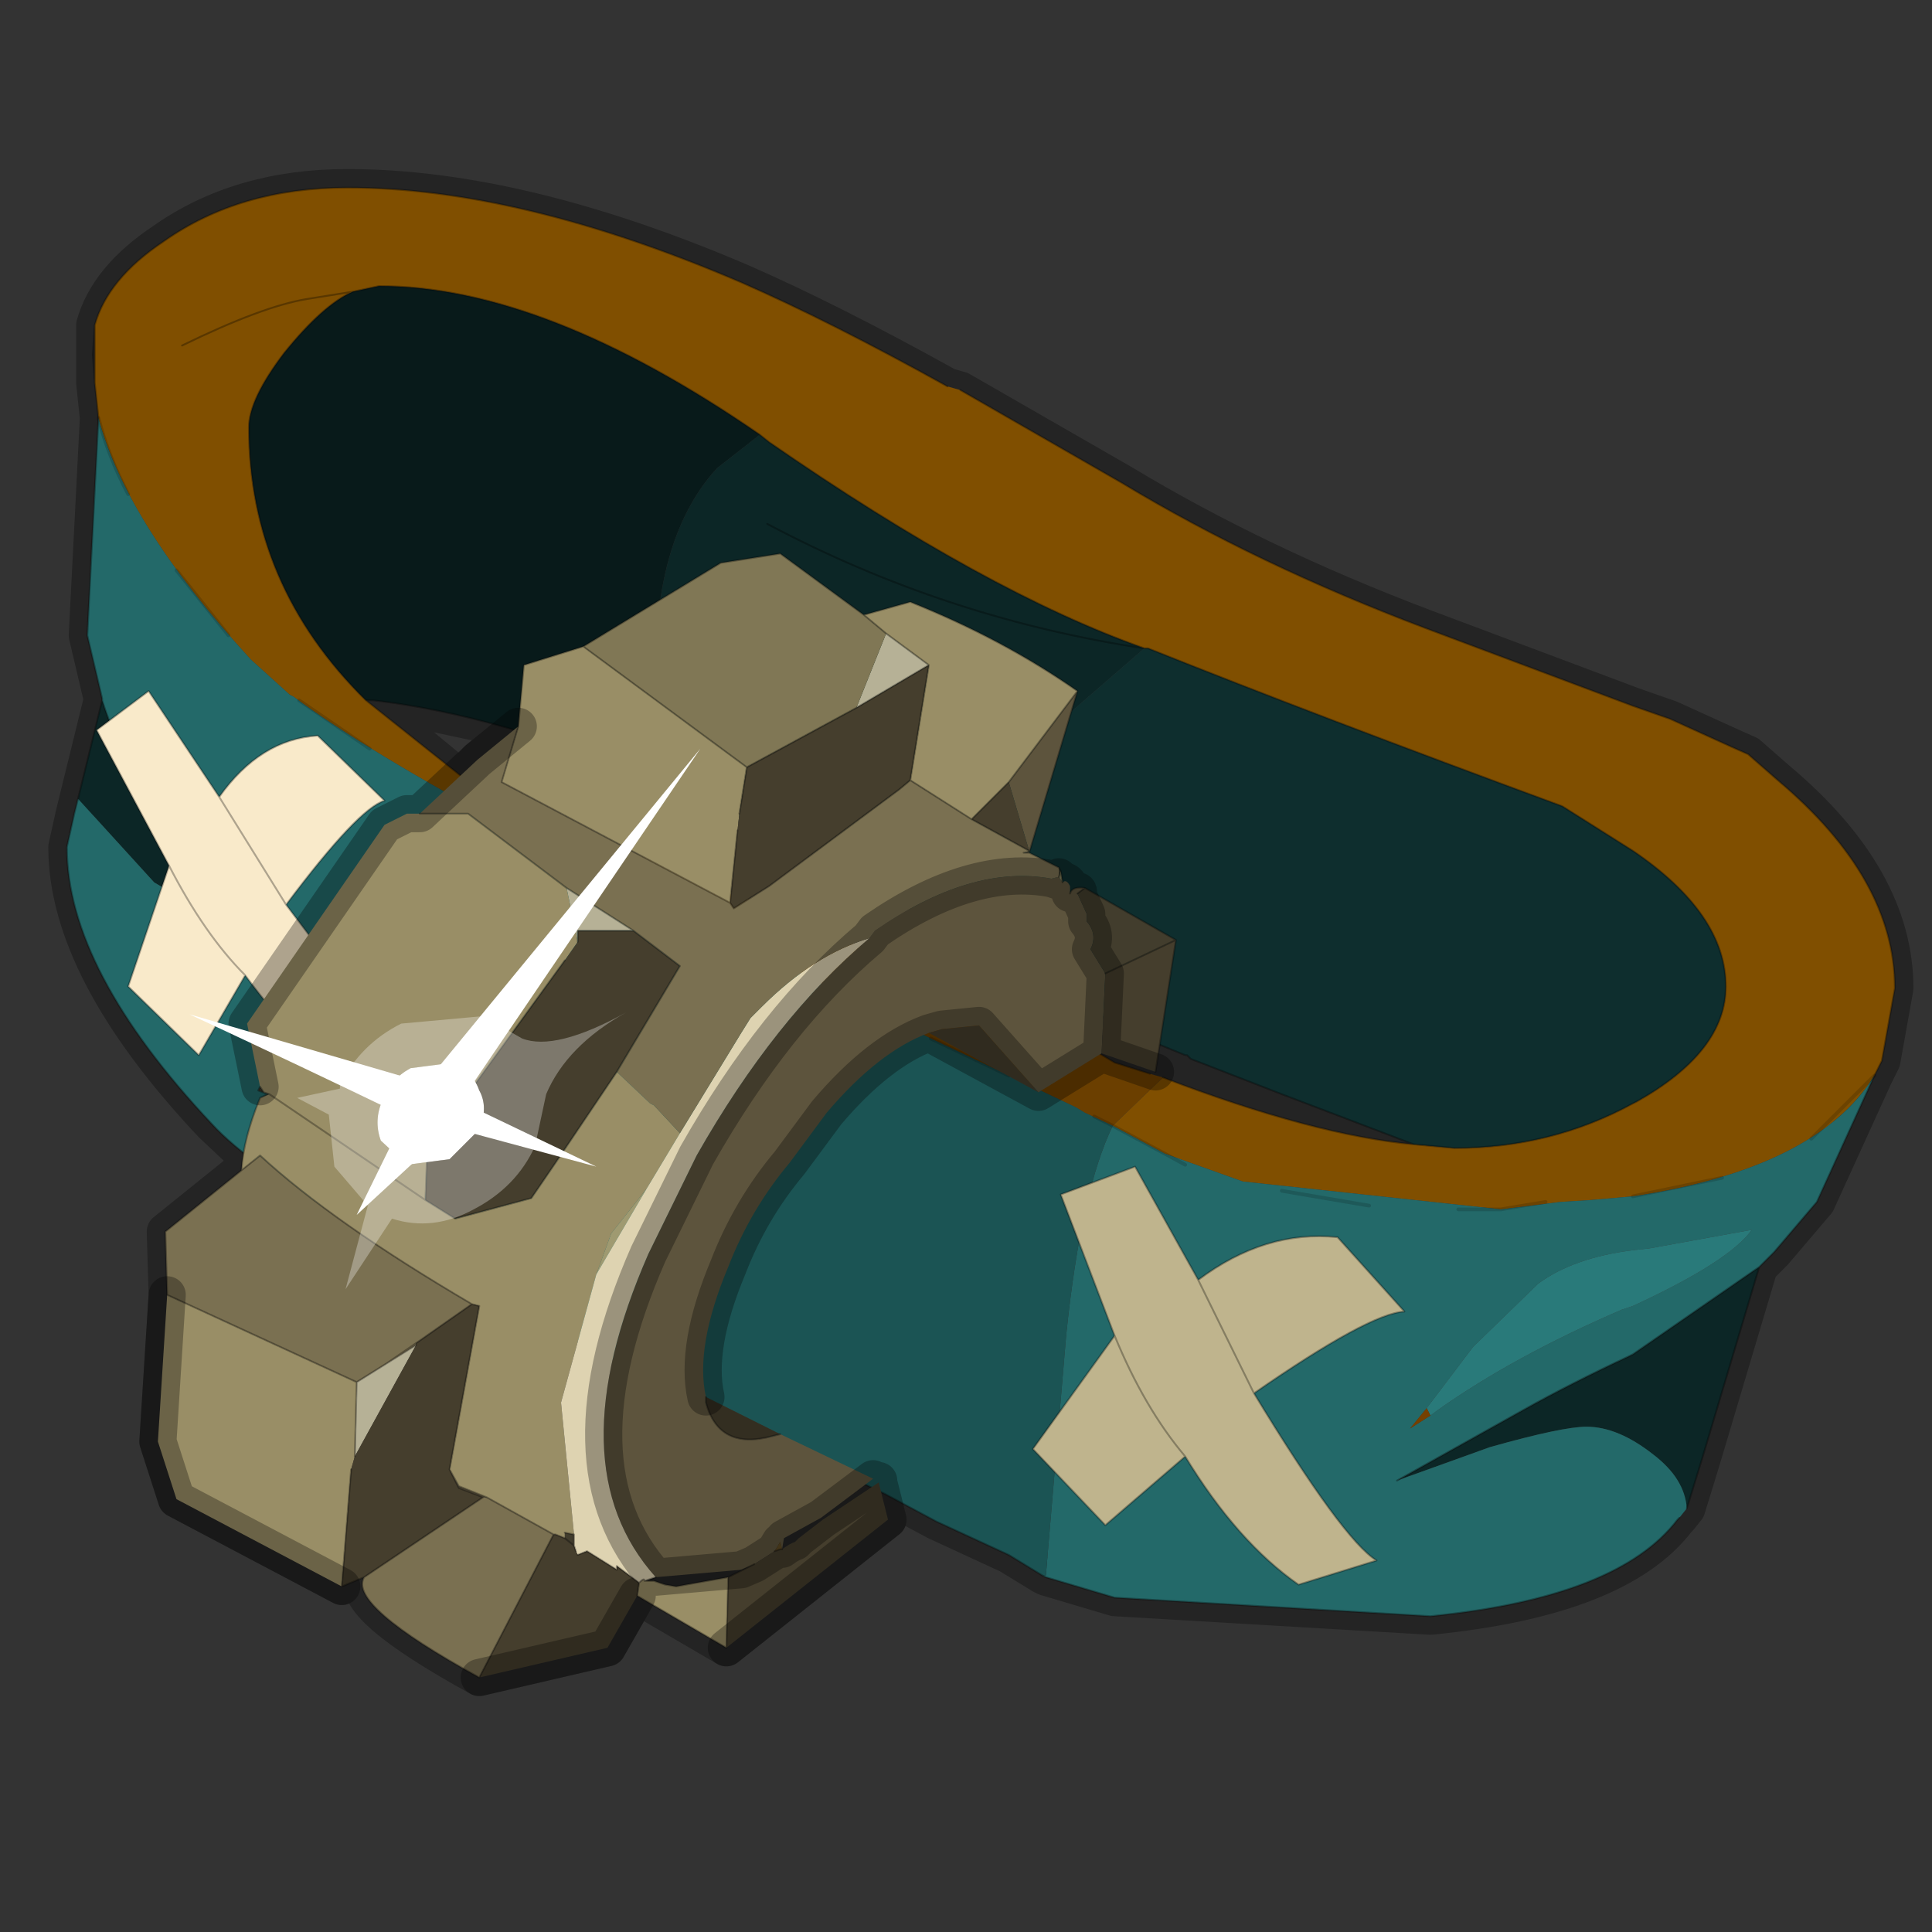 <?xml version="1.0" encoding="UTF-8" standalone="no"?>
<svg xmlns:xlink="http://www.w3.org/1999/xlink" height="520.0px" width="520.0px" xmlns="http://www.w3.org/2000/svg">
  <rect width="100%" height="100%" fill="#333333" stroke="none"/>
  <g transform="matrix(10.0, 0.0, 0.0, 10.0, 0.0, 0.0)">
    <use height="52.0" transform="matrix(1.0, 0.0, 0.0, 1.0, 0.0, 0.0)" width="52.0" xlink:href="#shape0"/>
  </g>
  <defs>
    <g id="shape0" transform="matrix(1.0, 0.0, 0.0, 1.0, 0.0, 0.0)">
      <path d="M52.0 0.0 L52.0 52.0 0.0 52.0 0.0 0.0 52.0 0.0" fill="#33cc33" fill-opacity="0.0" fill-rule="evenodd" stroke="none"/>
      <path d="M25.85 10.5 L30.2 13.0 Q33.85 15.2 38.35 16.9 L43.95 19.0 44.95 19.35 46.6 20.1 47.05 20.3 47.85 21.0 Q51.0 23.65 51.0 26.6 L50.65 28.55 50.45 28.95 48.9 32.35 47.75 33.7 47.35 34.1 45.8 39.3 45.4 40.6 45.2 40.85 45.15 40.9 Q43.55 43.0 38.5 43.5 L30.0 43.0 28.15 42.45 28.05 42.4 27.15 41.85 25.2 40.95 23.8 40.2 23.75 40.2 23.9 40.9 19.55 44.35 17.15 42.95 16.35 44.35 12.9 45.15 Q9.35 43.2 9.8 42.45 L9.2 42.7 4.75 40.35 4.25 38.8 4.5 34.85 4.45 33.15 6.5 31.5 6.55 31.05 5.7 30.25 Q1.8 26.1 1.8 22.8 L2.0 21.9 2.75 18.85 2.75 18.8 2.35 17.1 2.65 11.25 2.55 10.3 2.55 8.75 Q2.9 7.5 4.4 6.5 6.45 5.05 9.35 5.05 14.0 5.05 19.95 7.6 22.35 8.65 25.5 10.4 L25.85 10.5 M13.8 19.65 L10.05 18.85 9.85 18.85 12.4 20.95 12.85 20.45 13.8 19.65 M29.65 28.35 L30.0 28.6 30.95 28.9 31.3 29.0 Q35.35 30.55 38.05 30.8 L34.5 29.45 32.05 28.5 31.95 28.4 31.9 28.4 31.2 28.1 31.1 28.85 29.65 28.35 M17.65 42.45 L17.35 42.55 17.6 42.55 17.9 42.65 18.2 42.7 18.75 42.6 19.6 42.45 20.3 42.1 19.95 42.25 17.65 42.45 M23.3 40.0 L22.1 40.85 21.1 41.4 21.05 41.7 Q21.25 41.55 21.4 41.5 L21.5 41.4 22.15 40.9 Q22.75 40.4 23.4 40.05 L23.3 40.0" fill="none" stroke="#000000" stroke-linecap="round" stroke-linejoin="round" stroke-opacity="0.302" stroke-width="1.0"/>
      <path d="M20.45 11.7 Q14.65 7.7 10.2 7.7 L9.5 7.85 Q8.7 8.2 7.65 9.5 6.7 10.75 6.7 11.5 6.7 15.75 9.85 18.85 L12.55 21.0 14.3 21.85 20.8 24.45 21.15 24.65 19.75 25.3 19.7 25.3 19.6 25.25 19.45 25.2 19.0 24.9 13.85 22.35 Q9.85 20.2 7.9 18.75 L7.8 18.7 6.75 17.75 Q3.4 14.1 2.65 11.25 L2.55 10.3 2.55 8.75 Q2.9 7.5 4.4 6.5 6.45 5.05 9.35 5.05 14.0 5.05 19.95 7.6 22.35 8.65 25.5 10.4 L25.85 10.5 30.2 13.0 Q33.85 15.2 38.35 16.9 L43.95 19.0 44.95 19.35 46.6 20.1 47.05 20.3 47.85 21.0 Q51.0 23.65 51.0 26.6 L50.65 28.55 50.45 28.95 Q48.9 31.45 43.95 32.2 L42.8 32.3 42.0 32.35 40.4 32.55 33.45 31.8 31.35 31.05 29.95 30.3 31.3 29.0 Q35.35 30.55 38.05 30.8 L39.15 30.9 Q41.75 30.9 43.95 29.7 L44.05 29.65 Q46.45 28.3 46.45 26.55 46.45 24.6 43.95 22.9 L42.05 21.7 Q35.4 19.25 30.9 17.45 L30.8 17.45 Q26.55 15.95 20.7 11.9 L20.45 11.7 M4.9 9.3 Q7.05 8.25 8.25 8.05 L9.5 7.85 8.25 8.05 Q7.05 8.25 4.9 9.3" fill="#804f00" fill-rule="evenodd" stroke="none"/>
      <path d="M18.15 21.25 Q17.75 20.2 17.7 18.75 L17.65 17.95 Q17.65 14.4 19.3 12.6 L20.45 11.7 20.7 11.9 Q26.55 15.95 30.8 17.45 L28.55 19.4 Q26.65 21.4 26.65 23.25 26.65 24.45 27.2 26.0 L27.1 26.0 Q25.15 24.8 23.4 23.95 L23.05 23.75 22.7 23.55 18.35 21.35 18.15 21.25 M20.65 14.1 Q25.45 16.65 30.8 17.45 25.45 16.65 20.65 14.1 M6.8 25.3 L4.15 23.75 2.1 21.5 2.75 18.85 Q3.7 21.85 6.8 25.3 M47.35 34.1 L45.8 39.3 45.4 40.6 Q45.35 39.8 44.5 39.15 43.55 38.4 42.7 38.4 42.05 38.4 40.1 38.95 L37.6 39.85 41.0 37.95 Q42.25 37.25 43.85 36.5 L43.95 36.45 47.35 34.1" fill="#0c2626" fill-rule="evenodd" stroke="none"/>
      <path d="M20.45 11.7 L19.3 12.6 Q17.65 14.4 17.65 17.95 L17.7 18.75 Q17.75 20.2 18.15 21.25 L17.7 21.05 Q13.5 19.25 10.05 18.85 L9.85 18.85 Q6.7 15.75 6.7 11.5 6.7 10.75 7.65 9.5 8.7 8.2 9.5 7.85 L10.2 7.7 Q14.65 7.7 20.45 11.7" fill="#081a1a" fill-rule="evenodd" stroke="none"/>
      <path d="M29.95 30.3 L31.35 31.05 33.45 31.8 40.4 32.55 42.0 32.35 42.8 32.3 43.95 32.2 Q48.9 31.45 50.45 28.95 L48.9 32.35 47.75 33.7 47.35 34.1 43.95 36.45 43.85 36.5 Q42.25 37.25 41.0 37.95 L37.6 39.85 40.1 38.95 Q42.05 38.4 42.7 38.4 43.55 38.4 44.5 39.15 45.35 39.8 45.4 40.6 L45.2 40.85 45.15 40.9 Q43.55 43.0 38.5 43.5 L30.0 43.0 28.15 42.45 28.05 42.4 28.15 42.4 28.7 35.9 Q29.1 32.05 29.95 30.3 M2.65 11.25 Q3.4 14.1 6.75 17.75 L7.8 18.7 7.9 18.75 Q9.85 20.2 13.85 22.35 L19.0 24.9 19.45 25.2 19.6 25.25 19.7 25.3 Q18.9 25.9 18.55 26.6 17.4 28.55 17.4 33.7 17.4 35.55 18.0 37.35 L17.4 37.05 17.3 37.0 16.85 36.8 9.55 33.0 Q6.7 31.35 5.7 30.25 1.8 26.1 1.8 22.8 L2.0 21.9 2.1 21.5 4.15 23.75 6.8 25.3 Q3.7 21.85 2.75 18.85 L2.75 18.8 2.35 17.1 2.65 11.25 M38.5 38.1 L38.7 37.95 Q40.75 36.5 43.65 35.25 L43.95 35.15 Q46.55 33.95 47.15 33.1 L44.4 33.6 43.95 33.65 Q42.35 33.85 41.4 34.55 L39.65 36.25 38.4 37.9 37.95 38.45 38.5 38.1" fill="#236969" fill-rule="evenodd" stroke="none"/>
      <path d="M31.3 29.0 L29.95 30.3 29.2 29.95 28.95 29.8 25.05 27.95 19.75 25.3 21.15 24.65 21.4 24.7 24.65 26.1 26.9 27.15 27.5 27.4 Q28.4 27.8 29.5 28.3 L30.0 28.6 30.95 28.9 31.3 29.0" fill="#6b3f00" fill-rule="evenodd" stroke="none"/>
      <path d="M19.7 25.3 L19.75 25.3 25.05 27.95 28.95 29.8 29.2 29.95 29.95 30.3 Q29.1 32.05 28.7 35.9 L28.15 42.4 28.05 42.4 27.15 41.85 25.2 40.95 23.8 40.2 21.7 39.2 20.45 38.6 19.25 37.95 18.0 37.35 Q17.4 35.55 17.4 33.7 17.4 28.55 18.55 26.6 18.9 25.9 19.7 25.3" fill="#1b5454" fill-rule="evenodd" stroke="none"/>
      <path d="M27.2 26.0 Q26.65 24.45 26.65 23.25 26.65 21.4 28.55 19.4 L30.8 17.45 30.9 17.45 Q35.4 19.25 42.05 21.7 L43.95 22.9 Q46.45 24.6 46.45 26.55 46.45 28.3 44.05 29.65 L43.95 29.7 Q41.75 30.9 39.15 30.9 L38.05 30.8 34.5 29.45 32.05 28.5 31.95 28.4 31.9 28.4 30.8 27.95 28.15 26.6 27.2 26.05 27.2 26.0" fill="#0e2e2e" fill-rule="evenodd" stroke="none"/>
      <path d="M27.1 26.0 L27.2 26.0 27.1 26.0" fill="#381e00" fill-rule="evenodd" stroke="none"/>
      <path d="M27.2 26.05 L27.1 26.0 27.2 26.0 27.2 26.05" fill="#99996f" fill-rule="evenodd" stroke="none"/>
      <path d="M38.4 37.9 L39.65 36.25 41.4 34.55 Q42.35 33.85 43.95 33.65 L44.4 33.6 47.15 33.1 Q46.55 33.95 43.95 35.15 L43.65 35.25 Q40.75 36.5 38.7 37.95 L38.5 38.1 38.4 37.9" fill="#297a7a" fill-rule="evenodd" stroke="none"/>
      <path d="M38.4 37.9 L38.5 38.1 37.95 38.45 38.4 37.9" fill="#754000" fill-rule="evenodd" stroke="none"/>
      <path d="M20.45 11.7 Q14.65 7.7 10.2 7.7 L9.5 7.85 Q8.7 8.2 7.65 9.5 6.7 10.75 6.7 11.5 6.7 15.75 9.85 18.85 L10.05 18.85 Q13.5 19.25 17.7 21.05 L18.15 21.25 18.35 21.35 22.7 23.55 23.05 23.75 23.4 23.95 Q25.15 24.8 27.1 26.0 L27.2 26.05 28.15 26.6 30.8 27.95 31.9 28.4 31.95 28.4 32.05 28.5 34.5 29.45 38.05 30.8 Q35.35 30.55 31.3 29.0 M30.8 17.45 Q25.45 16.65 20.65 14.1 M20.45 11.7 L20.7 11.9 Q26.55 15.95 30.8 17.45 L30.9 17.45 Q35.4 19.25 42.05 21.7 L43.95 22.9 Q46.45 24.6 46.45 26.55 46.45 28.3 44.05 29.65 L43.95 29.7 Q41.75 30.9 39.15 30.9 L38.05 30.8 M50.45 28.95 L50.65 28.55 51.0 26.6 Q51.0 23.65 47.85 21.0 L47.05 20.3 46.6 20.1 44.95 19.35 43.95 19.0 38.35 16.9 Q33.85 15.2 30.2 13.0 L25.85 10.5 M25.5 10.4 Q22.35 8.65 19.95 7.6 14.0 5.05 9.35 5.05 6.45 5.05 4.4 6.5 2.9 7.5 2.55 8.75 L2.55 10.3 2.65 11.25 M21.15 24.65 L20.8 24.45 14.3 21.85 12.55 21.0 9.85 18.85 M9.5 7.85 L8.25 8.05 Q7.05 8.25 4.9 9.3 M2.55 10.3 L2.5 9.55 2.55 8.75 M2.75 18.85 L2.75 18.8 2.35 17.1 2.65 11.25 M2.1 21.5 L2.0 21.9 1.8 22.8 Q1.8 26.1 5.7 30.25 6.7 31.35 9.55 33.0 L16.85 36.8 17.3 37.0 17.4 37.05 18.0 37.35 M2.1 21.5 L2.75 18.85 Q3.7 21.85 6.8 25.3 M30.95 28.9 L30.0 28.6 29.5 28.3 Q28.4 27.8 27.5 27.4 L26.9 27.15 24.65 26.1 21.4 24.7 21.15 24.65 M47.35 34.1 L45.8 39.3 45.4 40.6 M45.2 40.85 L45.15 40.9 Q43.55 43.0 38.5 43.5 L30.0 43.0 28.15 42.45 28.05 42.4 27.15 41.85 25.2 40.95 23.8 40.2 21.7 39.2 20.45 38.6 19.25 37.95 18.0 37.35 M50.45 28.95 L48.9 32.35 47.75 33.7 47.35 34.1 43.95 36.45 43.85 36.5 Q42.25 37.25 41.0 37.95 L37.6 39.85" fill="none" stroke="#000000" stroke-linecap="round" stroke-linejoin="round" stroke-opacity="0.302" stroke-width="0.05"/>
      <path d="M3.45 13.3 Q2.9 12.25 2.65 11.25 M6.15 17.1 L4.75 15.35 M9.95 20.15 L8.05 18.85 M14.35 22.55 L13.85 22.35 12.05 21.3 M22.65 26.7 L20.4 25.55 M18.5 24.65 L16.35 23.6 M50.45 28.95 L48.75 30.65 M46.35 31.7 L43.95 32.2 M31.9 31.35 L31.35 31.05 29.95 30.3 29.45 30.05 M27.15 28.95 L25.05 27.95 M41.6 32.35 L40.4 32.55 39.25 32.55 M36.85 32.45 L34.5 32.05" fill="none" stroke="#000000" stroke-linecap="round" stroke-linejoin="round" stroke-opacity="0.153" stroke-width="0.1"/>
      <path d="M4.55 23.3 L2.6 19.65 4.0 18.6 5.9 21.45 Q7.0 19.9 8.55 19.8 L10.35 21.55 Q9.65 21.75 7.7 24.35 10.35 27.9 11.15 28.4 L9.65 29.35 Q8.15 28.35 6.6 26.25 L5.35 28.4 3.45 26.55 4.55 23.3 Q5.5 25.15 6.6 26.25 5.5 25.15 4.55 23.3 M5.9 21.45 L7.7 24.35 5.9 21.45" fill="#f9eaca" fill-rule="evenodd" stroke="none"/>
      <path d="M4.55 23.3 L2.6 19.65 4.0 18.6 5.9 21.45 Q7.0 19.9 8.55 19.8 L10.35 21.55 Q9.65 21.75 7.7 24.35 10.35 27.9 11.15 28.4 L9.65 29.35 Q8.15 28.35 6.6 26.25 L5.35 28.4 3.45 26.55 4.55 23.3 Q5.5 25.15 6.6 26.25 M7.7 24.35 L5.9 21.45" fill="none" stroke="#000000" stroke-linecap="round" stroke-linejoin="round" stroke-opacity="0.302" stroke-width="0.05"/>
      <path d="M30.0 35.95 L28.55 32.15 30.55 31.4 32.25 34.45 33.75 37.5 32.25 34.45 Q34.05 33.1 36.0 33.3 L37.8 35.3 Q36.85 35.35 33.75 37.5 36.15 41.45 37.05 42.0 L34.95 42.65 Q33.3 41.5 31.9 39.2 L29.75 41.05 27.8 39.0 30.0 35.95 Q30.8 37.9 31.9 39.2 30.8 37.9 30.0 35.95" fill="#bfb48d" fill-rule="evenodd" stroke="none"/>
      <path d="M32.25 34.45 L30.55 31.4 28.55 32.15 30.0 35.95 Q30.8 37.9 31.9 39.2 33.3 41.5 34.95 42.65 L37.05 42.0 Q36.15 41.45 33.75 37.5 L32.25 34.45 Q34.05 33.1 36.0 33.3 L37.8 35.3 Q36.85 35.35 33.75 37.5 M31.9 39.2 L29.75 41.05 27.8 39.0 30.0 35.95" fill="none" stroke="#000000" stroke-linecap="round" stroke-linejoin="round" stroke-opacity="0.302" stroke-width="0.05"/>
      <path d="M27.15 21.05 L29.0 18.6 27.7 22.95 27.7 22.9 27.15 21.05 M28.6 23.75 Q28.7 23.65 28.8 23.85 L28.8 24.05 Q28.85 23.85 29.2 23.9 L29.0 24.05 29.25 24.6 29.25 24.8 Q29.55 25.15 29.35 25.55 L29.75 26.2 29.65 28.35 27.95 29.4 26.35 27.6 25.35 27.7 25.0 27.8 Q23.65 28.3 22.25 29.95 L21.25 31.3 Q20.2 32.55 19.6 34.1 18.7 36.25 19.0 37.6 L19.0 37.75 Q19.35 39.05 20.8 38.65 L21.0 38.6 23.5 39.8 22.1 40.85 21.1 41.4 21.05 41.7 21.0 41.5 20.85 41.75 20.3 42.1 19.95 42.25 17.65 42.45 Q14.95 39.45 17.45 33.75 L18.75 31.1 Q20.85 27.4 23.4 25.25 L23.55 25.05 Q26.15 23.25 28.3 23.65 L28.5 23.6 28.6 23.75 28.3 23.65 28.6 23.75 M28.8 24.05 Q29.1 23.9 29.0 24.05 29.1 23.9 28.8 24.05 M13.0 40.3 L12.35 40.05 12.35 40.0 13.1 40.3 13.0 40.3" fill="#5d543d" fill-rule="evenodd" stroke="none"/>
      <path d="M28.5 23.35 L28.55 23.45 28.5 23.6 28.5 23.35 M29.2 23.9 L31.65 25.3 29.75 26.2 29.35 25.55 Q29.55 25.15 29.25 24.8 L29.25 24.6 29.0 24.05 29.2 23.9 M7.0 29.55 L7.2 29.45 6.95 29.35 7.0 29.25 7.1 29.4 7.25 29.45 7.0 29.55 M27.7 22.9 L27.7 22.95 27.55 22.95 27.7 22.9 M15.45 41.3 L15.45 41.6 15.2 41.4 15.2 41.25 15.45 41.3" fill="#423d2d" fill-rule="evenodd" stroke="none"/>
      <path d="M23.85 17.05 L25.0 17.9 23.05 19.05 23.85 17.05 M15.25 23.9 L17.05 25.05 15.55 25.05 15.55 25.35 15.25 23.9 M11.2 36.2 L9.55 39.2 9.6 37.2 10.4 36.7 11.2 36.2" fill="#b6b196" fill-rule="evenodd" stroke="none"/>
      <path d="M20.85 41.75 L21.0 41.5 21.05 41.7 21.0 41.7 20.85 41.75" fill="#5e4b22" fill-rule="evenodd" stroke="none"/>
      <path d="M16.05 34.3 L16.45 33.2 17.4 32.0 16.05 34.3" fill="#9f9a71" fill-rule="evenodd" stroke="none"/>
      <path d="M12.35 40.05 L12.1 39.55 12.35 40.0 12.35 40.05" fill="#5b553e" fill-rule="evenodd" stroke="none"/>
      <path d="M23.25 16.55 L24.5 16.2 Q27.0 17.2 29.0 18.6 L27.15 21.05 26.15 22.05 24.5 21.0 25.0 17.9 23.85 17.05 23.25 16.55 M19.55 44.35 L17.15 42.95 17.2 42.6 Q17.35 42.45 17.35 42.55 L17.6 42.55 17.9 42.65 18.2 42.7 18.75 42.6 19.6 42.45 19.55 44.35 M9.2 42.7 L4.75 40.35 4.25 38.8 4.5 34.85 9.6 37.2 9.55 39.2 9.45 39.55 9.2 42.7 M6.5 31.5 Q6.55 30.65 7.0 29.55 L7.25 29.45 7.1 29.4 7.0 29.25 6.65 27.55 10.35 22.2 10.95 21.9 11.3 21.9 12.6 21.9 15.25 23.9 15.55 25.35 15.2 25.85 11.5 30.95 11.45 32.3 7.25 29.45 11.45 32.3 12.25 32.8 14.3 32.25 14.95 31.3 16.6 28.85 17.5 29.7 17.6 29.75 18.3 30.5 17.4 32.0 16.45 33.2 16.05 34.3 15.1 37.75 15.45 41.3 15.2 41.25 15.2 41.4 14.95 41.3 14.9 41.3 13.1 40.3 12.35 40.0 12.1 39.55 12.9 35.15 12.7 35.1 Q8.95 32.9 7.0 31.1 L6.5 31.5 M13.95 19.55 L14.1 17.9 15.7 17.4 20.1 20.65 19.9 21.9 19.85 22.35 19.65 24.3 13.5 21.05 13.95 19.55" fill="#998e66" fill-rule="evenodd" stroke="none"/>
      <path d="M23.25 16.55 L23.85 17.05 23.05 19.05 20.1 20.65 15.7 17.4 19.4 15.15 21.0 14.9 23.25 16.55" fill="#807755" fill-rule="evenodd" stroke="none"/>
      <path d="M28.55 23.45 L28.6 23.75 28.5 23.6 28.55 23.45" fill="#88845e" fill-rule="evenodd" stroke="none"/>
      <path d="M18.3 30.5 L19.95 27.8 20.2 27.4 20.5 27.1 Q21.9 25.7 23.4 25.25 20.85 27.4 18.75 31.1 L17.45 33.75 Q14.95 39.45 17.65 42.45 L17.35 42.55 Q17.35 42.45 17.2 42.6 L16.6 42.15 16.6 42.25 15.8 41.75 15.55 41.85 15.5 41.75 15.45 41.6 15.45 41.3 15.1 37.75 16.05 34.3 17.4 32.0 18.3 30.5" fill="#ded3b1" fill-rule="evenodd" stroke="none"/>
      <path d="M24.5 21.0 L26.15 22.05 27.7 22.9 27.55 22.95 27.7 22.95 28.5 23.35 28.5 23.6 28.3 23.65 Q26.15 23.25 23.55 25.05 L23.4 25.25 Q21.9 25.7 20.5 27.1 L20.2 27.4 19.95 27.8 18.3 30.5 17.6 29.75 17.5 29.7 16.6 28.85 18.3 26.0 17.05 25.05 15.25 23.9 12.6 21.9 11.3 21.9 12.85 20.45 13.95 19.55 13.5 21.05 19.65 24.3 19.75 24.45 20.7 23.85 24.2 21.25 24.5 21.0 M12.9 45.15 Q9.35 43.2 9.8 42.45 L13.0 40.3 13.1 40.3 14.9 41.3 12.9 45.15 M4.5 34.85 L4.45 33.15 6.5 31.5 7.0 31.1 Q8.95 32.9 12.7 35.1 L11.2 36.15 11.2 36.2 10.4 36.7 9.6 37.2 4.5 34.85 M11.2 36.15 L10.4 36.7 11.2 36.15" fill="#7a7051" fill-rule="evenodd" stroke="none"/>
      <path d="M25.0 17.9 L24.5 21.0 24.2 21.25 20.7 23.85 19.75 24.45 19.65 24.3 19.85 22.35 19.9 21.9 20.1 20.65 23.05 19.05 25.0 17.9 M26.15 22.05 L27.15 21.05 27.7 22.9 26.15 22.05 M31.65 25.3 L31.1 28.85 29.65 28.35 29.75 26.2 31.65 25.3 M27.95 29.4 L25.0 27.8 25.35 27.7 26.35 27.6 27.95 29.4 M21.05 41.7 Q21.25 41.55 21.4 41.5 L21.5 41.4 22.15 40.9 23.65 39.9 23.65 39.85 23.65 39.9 23.9 40.9 19.55 44.35 19.6 42.45 20.3 42.1 20.85 41.75 21.0 41.7 21.05 41.7 M17.15 42.95 L16.35 44.35 12.9 45.15 14.9 41.3 14.95 41.3 15.2 41.4 15.45 41.6 15.5 41.75 15.55 41.85 15.8 41.75 16.6 42.25 16.6 42.15 17.2 42.6 17.15 42.95 M9.8 42.45 L9.2 42.7 9.45 39.55 9.55 39.2 11.2 36.2 11.2 36.15 12.7 35.1 12.9 35.15 12.1 39.55 12.35 40.05 13.0 40.3 9.8 42.45 M17.05 25.05 L18.3 26.0 16.6 28.85 14.95 31.3 14.3 32.25 12.25 32.8 11.45 32.3 11.5 30.95 15.2 25.85 15.55 25.35 15.55 25.05 17.05 25.05" fill="#453e2d" fill-rule="evenodd" stroke="none"/>
      <path d="M19.0 37.6 L21.0 38.6 20.8 38.65 Q19.35 39.05 19.0 37.75 L19.0 37.6" fill="#332e21" fill-rule="evenodd" stroke="none"/>
      <path d="M28.6 23.75 Q28.7 23.65 28.8 23.85 L28.8 24.05 M31.1 28.85 L29.65 28.35 27.95 29.4 25.0 27.8 Q23.65 28.3 22.25 29.95 L21.25 31.3 Q20.2 32.55 19.6 34.1 18.7 36.25 19.0 37.6 M23.5 39.8 L22.1 40.85 21.1 41.4 21.05 41.7 Q21.25 41.55 21.4 41.5 L21.5 41.4 22.15 40.9 23.65 39.9 23.65 39.85 23.65 39.9 23.9 40.9 19.55 44.35 M17.15 42.95 L16.35 44.35 12.9 45.15 M9.2 42.7 L4.75 40.35 4.25 38.8 4.5 34.85 M7.0 29.25 L6.65 27.55 10.35 22.2 10.95 21.9 11.3 21.9 12.85 20.45 13.95 19.55 M23.4 25.25 L23.55 25.05 Q26.15 23.25 28.3 23.65 L28.6 23.75 28.5 23.6 M27.95 29.4 L26.35 27.6 25.35 27.7 25.0 27.8 M17.65 42.45 Q14.95 39.45 17.45 33.75 L18.75 31.1 Q20.85 27.4 23.4 25.25 M29.75 26.2 L29.35 25.55 Q29.55 25.15 29.25 24.8 L29.25 24.6 29.0 24.05 Q29.1 23.9 28.8 24.05 M29.65 28.35 L29.75 26.2 M17.65 42.45 L19.95 42.25 20.3 42.1 20.85 41.75 21.0 41.5 21.05 41.7" fill="none" stroke="#000000" stroke-linecap="round" stroke-linejoin="round" stroke-opacity="0.302" stroke-width="1.0"/>
      <path d="M29.0 18.6 Q27.0 17.2 24.5 16.2 L23.25 16.55 23.85 17.05 25.0 17.9 24.5 21.0 26.15 22.05 27.15 21.05 29.0 18.6 27.7 22.95 28.5 23.35 28.55 23.45 28.6 23.75 M28.8 24.05 Q28.85 23.85 29.2 23.9 L31.65 25.3 31.1 28.85 M19.55 44.35 L17.15 42.95 M12.9 45.15 Q9.35 43.2 9.8 42.45 L9.2 42.7 M4.5 34.85 L4.45 33.15 6.5 31.5 Q6.55 30.65 7.0 29.55 L7.2 29.45 6.95 29.35 7.0 29.25 7.1 29.4 7.25 29.45 11.45 32.3 11.5 30.95 15.2 25.85 M13.95 19.55 L14.1 17.9 15.7 17.4 19.4 15.15 21.0 14.9 23.25 16.55 M11.3 21.9 L12.6 21.9 15.25 23.9 17.05 25.05 18.3 26.0 16.6 28.85 M19.65 24.3 L13.5 21.05 13.95 19.55 M12.7 35.1 Q8.95 32.9 7.0 31.1 L6.5 31.5 M23.05 19.05 L25.0 17.9 M24.5 21.0 L24.2 21.25 20.7 23.85 19.75 24.45 19.65 24.3 19.85 22.35 M19.9 21.9 L20.1 20.65 15.7 17.4 M15.55 25.35 L15.55 25.05 17.05 25.05 M11.45 32.3 L12.25 32.8 14.3 32.25 14.95 31.3 16.6 28.85 M23.05 19.05 L20.1 20.65 M27.7 22.9 L27.7 22.95 27.55 22.95 M27.7 22.9 L26.15 22.05 M28.5 23.6 L28.55 23.45 M29.0 24.05 L29.2 23.9 M29.75 26.2 L31.65 25.3 M21.0 38.6 L20.8 38.65 Q19.35 39.05 19.0 37.75 L19.0 37.6 M15.45 41.3 L15.45 41.6 15.5 41.75 M15.55 41.85 L15.8 41.75 16.6 42.25 16.6 42.15 17.2 42.6 Q17.35 42.45 17.35 42.55 L17.65 42.45 M21.05 41.7 L21.0 41.7 20.85 41.75 M17.35 42.55 L17.6 42.55 17.9 42.65 18.2 42.7 18.75 42.6 19.6 42.45 20.3 42.1 M17.2 42.6 L17.15 42.95 M15.2 41.25 L15.45 41.3 M15.2 41.4 L15.45 41.6 M14.9 41.3 L14.95 41.3 15.2 41.4 M19.6 42.45 L19.55 44.35 M12.1 39.55 L12.9 35.15 12.7 35.1 11.2 36.15 M9.45 39.55 L9.2 42.7 M9.6 37.2 L10.4 36.7 11.2 36.15 M9.6 37.2 L9.55 39.2 M11.2 36.2 L10.4 36.7 M9.8 42.45 L13.0 40.3 12.35 40.05 12.1 39.55 12.35 40.0 13.1 40.3 14.9 41.3 12.9 45.15 M4.5 34.85 L9.6 37.2" fill="none" stroke="#000000" stroke-linecap="round" stroke-linejoin="round" stroke-opacity="0.302" stroke-width="0.05"/>
      <path d="M11.05 28.75 Q10.5 29.05 10.3 29.6 10.05 30.15 10.25 30.7 L10.95 31.35 12.1 31.2 12.9 30.4 Q13.15 29.8 12.9 29.35 12.7 28.8 12.2 28.6 L11.05 28.75" fill="#ffffff" fill-rule="evenodd" stroke="none"/>
      <path d="M9.15 29.3 L8.0 29.55 8.85 30.0 9.0 31.4 9.9 32.45 9.3 34.7 10.55 32.8 Q11.65 33.15 12.75 32.55 13.9 31.95 14.4 30.85 L14.7 29.45 Q15.25 28.15 16.85 27.25 14.95 28.3 14.05 27.95 L13.0 27.35 10.8 27.55 Q9.7 28.1 9.15 29.2 L9.15 29.3 M11.05 28.75 L12.2 28.6 Q12.7 28.8 12.9 29.35 13.15 29.8 12.9 30.4 L12.1 31.2 10.95 31.35 10.25 30.7 Q10.05 30.15 10.3 29.6 10.5 29.05 11.05 28.75" fill="#ffffff" fill-opacity="0.302" fill-rule="evenodd" stroke="none"/>
      <path d="M10.9 30.05 L9.6 32.7 12.15 30.35 16.05 31.4 12.4 29.65 18.85 20.15 11.45 29.15 5.1 27.3 Q8.0 28.65 10.9 30.05" fill="#ffffff" fill-rule="evenodd" stroke="none"/>
    </g>
  </defs>
</svg>
